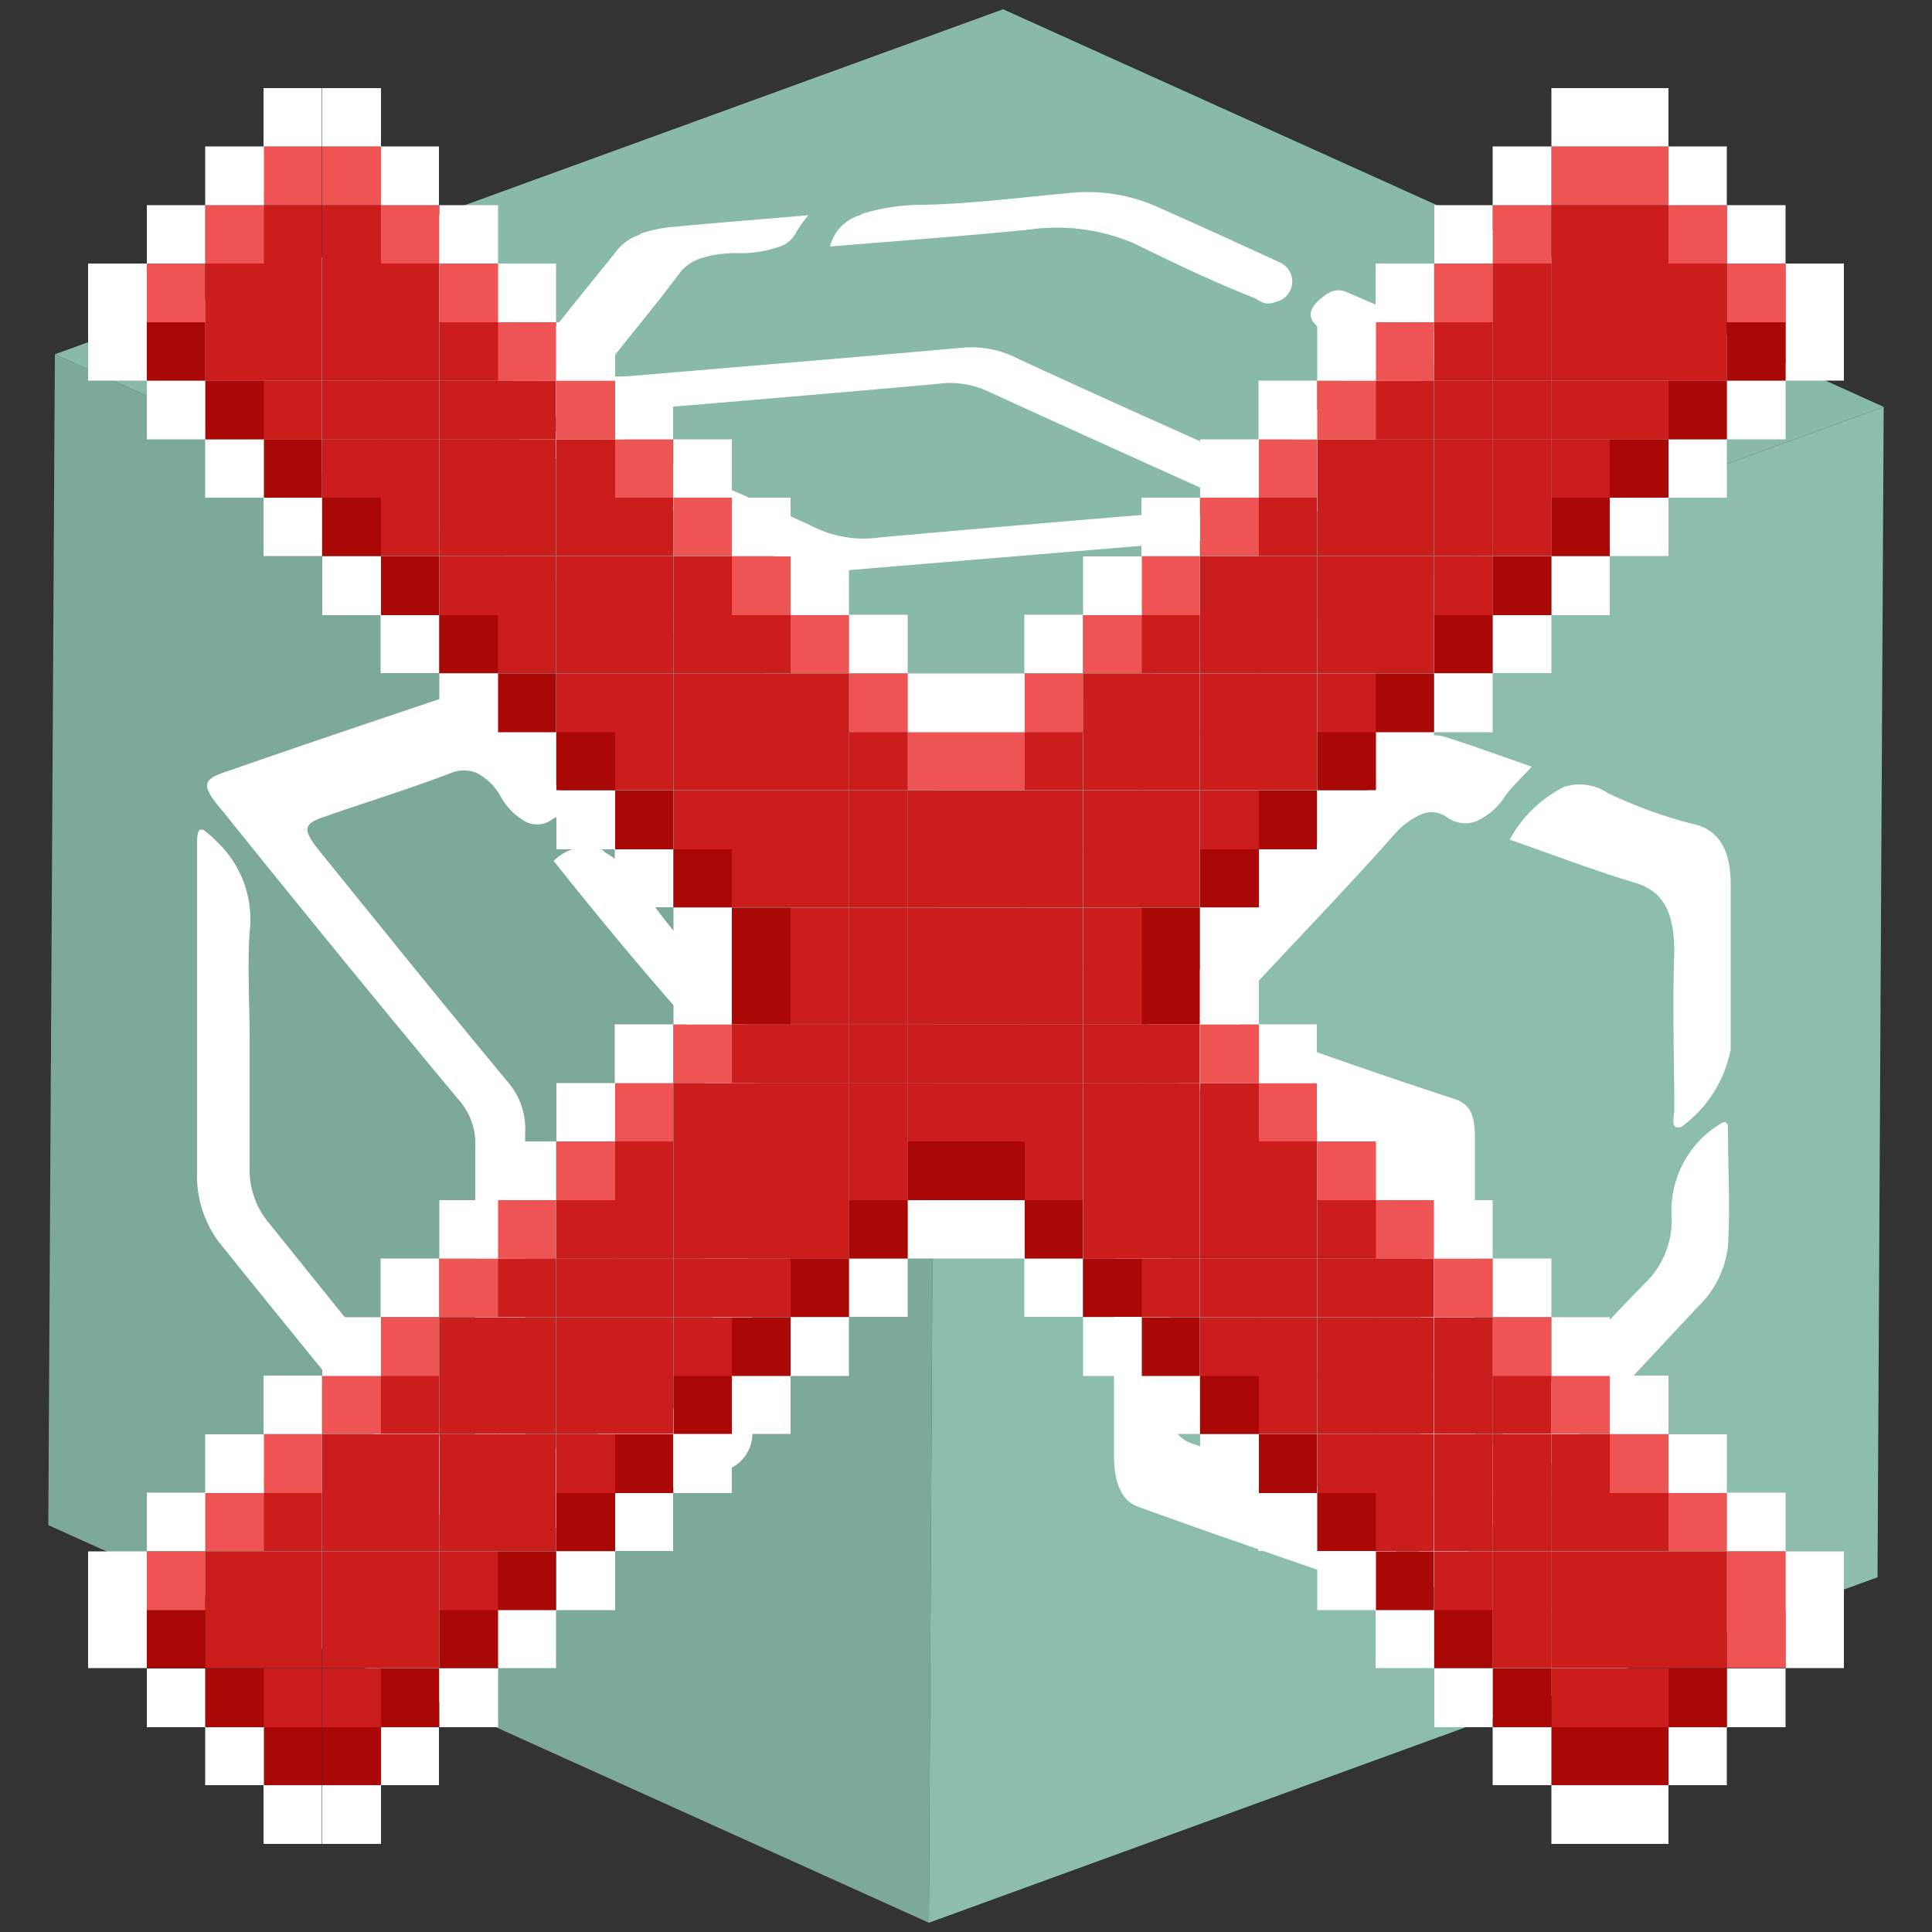 <svg id="Capa_1" data-name="Capa 1" xmlns="http://www.w3.org/2000/svg" xmlns:xlink="http://www.w3.org/1999/xlink" width="50" height="50" viewBox="0 0 50 50">
  <rect x="0" y="0" width="50" height="50" fill="#333333" stroke="none"/>
  <defs>
    <clipPath id="clip-path">
      <polygon points="24.04 49.76 1.25 39.47 1.42 9.17 24.2 19.46 24.04 49.76" fill="none"/>
    </clipPath>
    <clipPath id="clip-path-2">
      <polygon points="24.2 19.46 1.42 9.17 25.96 0.24 48.75 10.53 24.2 19.46" fill="none"/>
    </clipPath>
    <clipPath id="clip-path-3">
      <polygon points="48.75 10.53 48.59 40.82 24.04 49.76 24.2 19.46 48.75 10.53" fill="none"/>
    </clipPath>
  </defs>
  <g id="Figment_lido">
    <g style="isolation: isolate">
      <g>
        <polygon points="24.04 49.76 1.25 39.47 1.42 9.17 24.2 19.46 24.04 49.76" fill="#7da99a"/>
        <g style="isolation: isolate">
          <g clip-path="url(#clip-path)">
            <g>
              <path d="M12.31,18a.89.89,0,0,0-.66,0c-2,.67-3.93,1.32-5.88,2-.55.19-.54.37,0,1,2,2.49,4.05,5,6.09,7.45a1.71,1.71,0,0,1,.44,1.24c0,3.15,0,6.32,0,9.49,0,.57,0,.84.2.92A.72.72,0,0,0,13,40c1.93-.63,3.85-1.29,5.78-1.95a1,1,0,0,0,.69-1c.05-1,0-1.93,0-2.9,0-.18,0-.31-.12-.36l-.12,0c-.71,0-1.1.4-1.06,1.41,0,.75-.18,1.1-.65,1.24-1.11.33-2.19.73-3.29,1.1-.23.07-.37.11-.47.07s-.17-.31-.17-.86c0-2.47,0-4.94,0-7.41A1.85,1.85,0,0,0,13.14,28c-1.61-1.94-3.21-3.92-4.81-5.9-.5-.61-.5-.76,0-.94,1.11-.39,2.23-.73,3.33-1.15a.87.87,0,0,1,.69,0,1.51,1.51,0,0,1,.6.59,1.68,1.68,0,0,0,.68.68.66.66,0,0,0,.68-.09,3.3,3.3,0,0,1,.61-.23c-.71-.87-1.34-1.66-2-2.42a1.67,1.67,0,0,0-.62-.51" fill="#fff"/>
              <path d="M5.25,21.48c-.11-.05-.16.06-.15.45,0,2.81,0,5.6,0,8.4a2.86,2.86,0,0,0,.57,1.82c1.88,2.34,3.77,4.64,5.66,7,.06.07.12.16.19.19s.08,0,.12,0A3.67,3.67,0,0,0,11.29,37C9.85,35.24,8.41,33.46,7,31.7a2.15,2.15,0,0,1-.54-1.5c0-1.1,0-2.22,0-3.33,0-.92-.06-1.87,0-2.74a2.77,2.77,0,0,0-.86-2.36,2.75,2.75,0,0,0-.33-.29" fill="#fff"/>
              <path d="M15.6,22a1.19,1.19,0,0,0-1.27.28c1,1.26,2,2.47,3,3.62a3.61,3.61,0,0,1,.91,2.55c0,1.34,0,2.71,0,4.07,0,.18-.11.44.16.56h0c.41.18,1.13-.48,1.13-1,0-1.42,0-2.83,0-4.24a3.22,3.22,0,0,0-.77-2.18c-.7-.85-1.46-1.65-2.1-2.6a2.81,2.81,0,0,0-1-1" fill="#fff"/>
            </g>
          </g>
        </g>
      </g>
      <g>
        <polygon points="24.2 19.46 1.42 9.17 25.96 0.24 48.75 10.53 24.2 19.46" fill="#89b9a9"/>
        <g style="isolation: isolate">
          <g clip-path="url(#clip-path-2)">
            <g>
              <path d="M16.57,6.07a1.24,1.24,0,0,0-.56.36c-1.09,1.35-2.18,2.7-3.23,4.06-.3.38-.16.43.78.35q5.34-.43,10.66-.9a2.36,2.36,0,0,1,1.31.17c2.4,1.1,4.84,2.2,7.27,3.29.44.2.67.27.87.2a.82.82,0,0,0,.36-.31c1.08-1.32,2.13-2.65,3.19-4,.2-.26.22-.52-.2-.74-.68-.35-1.45-.68-2.19-1a.52.52,0,0,0-.38,0l-.11.06c-.6.4-.58.77.22,1.1.59.24.7.48.43.8-.65.74-1.22,1.5-1.83,2.26a.92.92,0,0,1-.33.29c-.17.06-.37,0-.79-.2-1.9-.85-3.8-1.7-5.68-2.57A2.61,2.61,0,0,0,24.9,9c-2.8.25-5.62.48-8.43.72-.87.07-1,0-.72-.32.6-.77,1.25-1.54,1.82-2.31a1.13,1.13,0,0,1,.55-.4,3.09,3.09,0,0,1,.93-.14,3,3,0,0,0,1.07-.15A.73.73,0,0,0,20.61,6a3.83,3.83,0,0,1,.31-.43c-1.24.11-2.35.19-3.46.3a3.4,3.4,0,0,0-.89.18" fill="#fff"/>
              <path d="M13.5,11.31c-.12,0-.07.11.22.24,2.17,1,4.31,1.93,6.45,2.9a3.73,3.73,0,0,0,1.86.3L32,13.92a1.37,1.37,0,0,0,.31,0,.06.06,0,0,0,.05-.09,3.89,3.89,0,0,0-2-.57c-2.53.21-5.07.42-7.6.65a2.94,2.94,0,0,1-1.59-.22c-.82-.39-1.7-.77-2.55-1.15-.7-.32-1.48-.61-2.08-1a3.78,3.78,0,0,0-2.5-.32,2.26,2.26,0,0,0-.5.09" fill="#fff"/>
              <path d="M22.29,5.56a1.13,1.13,0,0,0-.81.82c1.79-.15,3.49-.27,5.17-.44a5.07,5.07,0,0,1,2.7.36c1,.49,2.06,1,3.11,1.41.14.06.25.22.57.1h0a.54.54,0,0,0,.13-1c-1.08-.5-2.18-1-3.24-1.47A4.43,4.43,0,0,0,27.64,5c-1.23.11-2.46.27-3.71.3a5.42,5.42,0,0,0-1.64.24" fill="#fff"/>
            </g>
          </g>
        </g>
      </g>
      <g>
        <polygon points="48.75 10.53 48.59 40.82 24.04 49.76 24.2 19.46 48.75 10.53" fill="#8cbdad"/>
        <g style="isolation: isolate">
          <g clip-path="url(#clip-path-3)">
            <g>
              <path d="M36.84,19.17a1.9,1.9,0,0,0-.74.52c-2.18,2.33-4.37,4.66-6.54,7-.61.66-.6.83,0,1,2.24.79,4.48,1.57,6.74,2.33.35.12.49.34.49.86,0,3.19-.05,6.37-.06,9.54,0,.58,0,.83.22.76a2.06,2.06,0,0,0,.56-.5q3.22-3.42,6.43-6.86a2.56,2.56,0,0,0,.78-1.58c.06-1,0-2,0-2.94,0-.18,0-.29-.14-.25l-.13.08a2.63,2.63,0,0,0-1.19,2.32,2.26,2.26,0,0,1-.72,1.79c-1.24,1.27-2.44,2.6-3.66,3.89a2.14,2.14,0,0,1-.53.47c-.16.06-.18-.16-.18-.71,0-2.48,0-5,0-7.45,0-.57-.11-.86-.53-1-1.79-.58-3.56-1.21-5.33-1.83-.54-.2-.54-.35,0-.94,1.23-1.33,2.49-2.63,3.71-4a2.08,2.08,0,0,1,.77-.6.69.69,0,0,1,.66.08.8.8,0,0,0,.74.11,1.72,1.72,0,0,0,.77-.67c.17-.23.38-.42.68-.75-.79-.27-1.48-.53-2.19-.75a1,1,0,0,0-.69,0" fill="#fff"/>
              <path d="M29,28.64c-.12.05-.17.2-.17.58,0,2.81,0,5.63,0,8.45,0,.66.17,1.17.64,1.33,2.07.75,4.16,1.46,6.25,2.19a.36.36,0,0,0,.21,0,.32.32,0,0,0,.13-.16c.22-.46,0-1.83-.37-2-1.6-.56-3.19-1.12-4.81-1.66-.42-.14-.61-.44-.59-1.05,0-1.13,0-2.23,0-3.35,0-.92-.06-1.83,0-2.77s-.21-1.5-.94-1.63a.81.81,0,0,0-.37,0" fill="#fff"/>
              <path d="M40.47,20.37a3.27,3.27,0,0,0-1.4,1.36c1.13.39,2.18.8,3.26,1.12.72.22,1,.77,1,1.79-.05,1.38,0,2.73,0,4.09,0,.18-.12.53.19.43h0a3.24,3.24,0,0,0,1.27-2c0-1.42,0-2.84,0-4.27,0-.83-.26-1.34-.84-1.53a12.16,12.16,0,0,1-2.33-.83,1.33,1.33,0,0,0-1.16-.16" fill="#fff"/>
            </g>
          </g>
        </g>
      </g>
    </g>
  </g>
  <g>
    <rect x="46.21" y="41.66" width="1.51" height="1.51" fill="#fff"/>
    <rect x="46.21" y="40.15" width="1.51" height="1.52" fill="#fff"/>
    <rect x="46.21" y="8.34" width="1.51" height="1.51" fill="#fff"/>
    <rect x="46.21" y="6.82" width="1.51" height="1.52" fill="#fff"/>
    <rect x="44.69" y="43.18" width="1.52" height="1.52" fill="#fff"/>
    <rect x="44.69" y="41.66" width="1.52" height="1.51" fill="#ef5454"/>
    <rect x="44.69" y="40.15" width="1.52" height="1.52" fill="#ef5454"/>
    <rect x="44.69" y="38.63" width="1.52" height="1.51" fill="#fff"/>
    <rect x="44.69" y="9.85" width="1.52" height="1.52" fill="#fff"/>
    <rect x="44.69" y="8.34" width="1.52" height="1.51" fill="#aa0707"/>
    <rect x="44.69" y="6.82" width="1.52" height="1.52" fill="#ef5454"/>
    <rect x="44.69" y="5.31" width="1.52" height="1.51" fill="#fff"/>
    <rect x="43.18" y="44.69" width="1.51" height="1.51" fill="#fff"/>
    <rect x="43.18" y="43.18" width="1.51" height="1.52" fill="#aa0707"/>
    <rect x="43.18" y="41.66" width="1.51" height="1.51" fill="#cc1d1d"/>
    <rect x="43.18" y="40.15" width="1.51" height="1.52" fill="#cc1d1d"/>
    <rect x="43.18" y="38.63" width="1.51" height="1.51" fill="#ef5454"/>
    <rect x="43.18" y="37.12" width="1.51" height="1.52" fill="#fff"/>
    <rect x="43.18" y="11.37" width="1.51" height="1.51" fill="#fff"/>
    <rect x="43.18" y="9.85" width="1.51" height="1.52" fill="#aa0707"/>
    <rect x="43.18" y="8.34" width="1.51" height="1.51" fill="#cc1d1d"/>
    <rect x="43.18" y="6.82" width="1.51" height="1.52" fill="#cc1d1d"/>
    <rect x="43.18" y="5.31" width="1.51" height="1.51" fill="#ef5454"/>
    <rect x="43.18" y="3.79" width="1.51" height="1.52" fill="#fff"/>
    <rect x="41.66" y="46.2" width="1.52" height="1.52" fill="#fff"/>
    <rect x="41.66" y="44.69" width="1.52" height="1.51" fill="#aa0707"/>
    <rect x="41.66" y="43.18" width="1.52" height="1.52" fill="#cc1d1d"/>
    <rect x="41.66" y="41.66" width="1.52" height="1.51" fill="#cc1d1d"/>
    <rect x="41.66" y="40.15" width="1.52" height="1.52" fill="#cc1d1d"/>
    <rect x="41.66" y="38.63" width="1.52" height="1.51" fill="#cc1d1d"/>
    <rect x="41.66" y="37.12" width="1.52" height="1.52" fill="#ef5454"/>
    <rect x="41.66" y="35.6" width="1.52" height="1.51" fill="#fff"/>
    <rect x="41.66" y="12.88" width="1.52" height="1.51" fill="#fff"/>
    <rect x="41.66" y="11.37" width="1.52" height="1.51" fill="#aa0707"/>
    <rect x="41.66" y="9.85" width="1.52" height="1.52" fill="#cc1d1d"/>
    <rect x="41.66" y="8.34" width="1.52" height="1.51" fill="#cc1d1d"/>
    <rect x="41.66" y="6.82" width="1.52" height="1.52" fill="#cc1d1d"/>
    <rect x="41.66" y="5.31" width="1.52" height="1.51" fill="#cc1d1d"/>
    <rect x="41.66" y="3.79" width="1.52" height="1.52" fill="#ef5454"/>
    <rect x="41.66" y="2.28" width="1.52" height="1.51" fill="#fff"/>
    <rect x="40.15" y="46.2" width="1.51" height="1.52" fill="#fff"/>
    <rect x="40.15" y="44.69" width="1.51" height="1.51" fill="#aa0707"/>
    <rect x="40.15" y="43.18" width="1.51" height="1.52" fill="#cc1d1d"/>
    <rect x="40.15" y="41.66" width="1.51" height="1.51" fill="#cc1d1d"/>
    <rect x="40.15" y="40.15" width="1.51" height="1.52" fill="#cc1d1d"/>
    <rect x="40.15" y="38.63" width="1.51" height="1.51" fill="#cc1d1d"/>
    <rect x="40.15" y="37.12" width="1.51" height="1.52" fill="#cc1d1d"/>
    <rect x="40.15" y="35.6" width="1.51" height="1.51" fill="#ef5454"/>
    <rect x="40.15" y="34.09" width="1.51" height="1.52" fill="#fff"/>
    <rect x="40.15" y="14.4" width="1.51" height="1.52" fill="#fff"/>
    <rect x="40.15" y="12.88" width="1.51" height="1.51" fill="#aa0707"/>
    <rect x="40.15" y="11.37" width="1.51" height="1.51" fill="#cc1d1d"/>
    <rect x="40.15" y="9.85" width="1.51" height="1.52" fill="#cc1d1d"/>
    <rect x="40.15" y="8.34" width="1.51" height="1.51" fill="#cc1d1d"/>
    <rect x="40.15" y="6.82" width="1.51" height="1.52" fill="#cc1d1d"/>
    <rect x="40.15" y="5.31" width="1.51" height="1.51" fill="#cc1d1d"/>
    <rect x="40.15" y="3.79" width="1.51" height="1.52" fill="#ef5454"/>
    <rect x="40.15" y="2.28" width="1.51" height="1.51" fill="#fff"/>
    <rect x="38.63" y="44.69" width="1.52" height="1.51" fill="#fff"/>
    <rect x="38.63" y="43.18" width="1.52" height="1.52" fill="#aa0707"/>
    <rect x="38.63" y="41.66" width="1.52" height="1.51" fill="#cc1d1d"/>
    <rect x="38.63" y="40.15" width="1.52" height="1.52" fill="#cc1d1d"/>
    <rect x="38.63" y="38.63" width="1.52" height="1.51" fill="#cc1d1d"/>
    <rect x="38.63" y="37.12" width="1.52" height="1.52" fill="#cc1d1d"/>
    <rect x="38.63" y="35.6" width="1.52" height="1.51" fill="#cc1d1d"/>
    <rect x="38.63" y="34.09" width="1.52" height="1.52" fill="#ef5454"/>
    <rect x="38.63" y="32.57" width="1.52" height="1.51" fill="#fff"/>
    <rect x="38.63" y="15.91" width="1.52" height="1.51" fill="#fff"/>
    <rect x="38.63" y="14.4" width="1.52" height="1.52" fill="#aa0707"/>
    <rect x="38.63" y="12.88" width="1.52" height="1.51" fill="#cc1d1d"/>
    <rect x="38.63" y="11.37" width="1.52" height="1.51" fill="#cc1d1d"/>
    <rect x="38.63" y="9.85" width="1.52" height="1.52" fill="#cc1d1d"/>
    <rect x="38.63" y="8.34" width="1.52" height="1.51" fill="#cc1d1d"/>
    <rect x="38.63" y="6.82" width="1.52" height="1.52" fill="#cc1d1d"/>
    <rect x="38.63" y="5.31" width="1.52" height="1.51" fill="#ef5454"/>
    <rect x="38.63" y="3.79" width="1.52" height="1.52" fill="#fff"/>
    <rect x="37.12" y="43.18" width="1.51" height="1.52" fill="#fff"/>
    <rect x="37.12" y="41.66" width="1.51" height="1.51" fill="#aa0707"/>
    <rect x="37.12" y="40.15" width="1.51" height="1.52" fill="#cc1d1d"/>
    <rect x="37.12" y="38.63" width="1.51" height="1.51" fill="#cc1d1d"/>
    <rect x="37.12" y="37.12" width="1.51" height="1.52" fill="#cc1d1d"/>
    <rect x="37.12" y="35.6" width="1.51" height="1.51" fill="#cc1d1d"/>
    <rect x="37.12" y="34.09" width="1.51" height="1.52" fill="#cc1d1d"/>
    <rect x="37.12" y="32.57" width="1.51" height="1.51" fill="#ef5454"/>
    <rect x="37.12" y="31.06" width="1.51" height="1.51" fill="#fff"/>
    <rect x="37.12" y="17.43" width="1.51" height="1.52" fill="#fff"/>
    <rect x="37.12" y="15.91" width="1.51" height="1.51" fill="#aa0707"/>
    <rect x="37.12" y="14.4" width="1.51" height="1.52" fill="#cc1d1d"/>
    <rect x="37.12" y="12.88" width="1.51" height="1.51" fill="#cc1d1d"/>
    <rect x="37.12" y="11.37" width="1.51" height="1.51" fill="#cc1d1d"/>
    <rect x="37.12" y="9.85" width="1.51" height="1.52" fill="#cc1d1d"/>
    <rect x="37.12" y="8.34" width="1.51" height="1.51" fill="#cc1d1d"/>
    <rect x="37.12" y="6.82" width="1.51" height="1.52" fill="#ef5454"/>
    <rect x="37.12" y="5.31" width="1.51" height="1.51" fill="#fff"/>
    <rect x="35.6" y="41.66" width="1.51" height="1.51" fill="#fff"/>
    <rect x="35.6" y="40.15" width="1.51" height="1.52" fill="#aa0707"/>
    <rect x="35.6" y="38.63" width="1.51" height="1.51" fill="#cc1d1d"/>
    <rect x="35.6" y="37.12" width="1.51" height="1.52" fill="#cc1d1d"/>
    <rect x="35.6" y="35.6" width="1.51" height="1.51" fill="#cc1d1d"/>
    <rect x="35.6" y="34.09" width="1.51" height="1.52" fill="#cc1d1d"/>
    <rect x="35.6" y="32.57" width="1.51" height="1.51" fill="#cc1d1d"/>
    <rect x="35.6" y="31.06" width="1.51" height="1.51" fill="#ef5454"/>
    <rect x="35.6" y="29.54" width="1.51" height="1.52" fill="#fff"/>
    <rect x="35.6" y="18.94" width="1.51" height="1.51" fill="#fff"/>
    <rect x="35.6" y="17.43" width="1.51" height="1.52" fill="#aa0707"/>
    <rect x="35.6" y="15.91" width="1.51" height="1.51" fill="#cc1d1d"/>
    <rect x="35.6" y="14.4" width="1.51" height="1.52" fill="#cc1d1d"/>
    <rect x="35.6" y="12.88" width="1.51" height="1.51" fill="#cc1d1d"/>
    <rect x="35.6" y="11.37" width="1.51" height="1.51" fill="#cc1d1d"/>
    <rect x="35.6" y="9.85" width="1.51" height="1.52" fill="#cc1d1d"/>
    <rect x="35.6" y="8.34" width="1.51" height="1.51" fill="#ef5454"/>
    <rect x="35.6" y="6.82" width="1.51" height="1.52" fill="#fff"/>
    <rect x="34.09" y="40.15" width="1.52" height="1.52" fill="#fff"/>
    <rect x="34.09" y="38.63" width="1.52" height="1.51" fill="#aa0707"/>
    <rect x="34.09" y="37.12" width="1.52" height="1.52" fill="#cc1d1d"/>
    <rect x="34.09" y="35.6" width="1.52" height="1.51" fill="#cc1d1d"/>
    <rect x="34.09" y="34.09" width="1.52" height="1.52" fill="#cc1d1d"/>
    <rect x="34.09" y="32.57" width="1.52" height="1.51" fill="#cc1d1d"/>
    <rect x="34.09" y="31.06" width="1.52" height="1.51" fill="#cc1d1d"/>
    <rect x="34.09" y="29.54" width="1.52" height="1.52" fill="#ef5454"/>
    <rect x="34.09" y="28.03" width="1.52" height="1.51" fill="#fff"/>
    <rect x="34.09" y="20.46" width="1.52" height="1.52" fill="#fff"/>
    <rect x="34.09" y="18.94" width="1.52" height="1.51" fill="#aa0707"/>
    <rect x="34.09" y="17.43" width="1.52" height="1.52" fill="#cc1d1d"/>
    <rect x="34.09" y="15.91" width="1.52" height="1.51" fill="#cc1d1d"/>
    <rect x="34.09" y="14.4" width="1.52" height="1.52" fill="#cc1d1d"/>
    <rect x="34.09" y="12.88" width="1.52" height="1.51" fill="#cc1d1d"/>
    <rect x="34.09" y="11.37" width="1.52" height="1.51" fill="#cc1d1d"/>
    <rect x="34.09" y="9.85" width="1.52" height="1.52" fill="#ef5454"/>
    <rect x="34.09" y="8.34" width="1.52" height="1.51" fill="#fff"/>
    <rect x="32.57" y="38.63" width="1.51" height="1.51" fill="#fff"/>
    <rect x="32.57" y="37.12" width="1.51" height="1.52" fill="#aa0707"/>
    <rect x="32.57" y="35.6" width="1.51" height="1.51" fill="#cc1d1d"/>
    <rect x="32.57" y="34.09" width="1.51" height="1.52" fill="#cc1d1d"/>
    <rect x="32.57" y="32.57" width="1.51" height="1.51" fill="#cc1d1d"/>
    <rect x="32.57" y="31.06" width="1.51" height="1.51" fill="#cc1d1d"/>
    <rect x="32.57" y="29.54" width="1.51" height="1.52" fill="#cc1d1d"/>
    <rect x="32.57" y="28.03" width="1.51" height="1.51" fill="#ef5454"/>
    <rect x="32.57" y="26.51" width="1.51" height="1.52" fill="#fff"/>
    <rect x="32.57" y="21.97" width="1.51" height="1.51" fill="#fff"/>
    <rect x="32.57" y="20.46" width="1.51" height="1.52" fill="#aa0707"/>
    <rect x="32.57" y="18.94" width="1.51" height="1.51" fill="#cc1d1d"/>
    <rect x="32.57" y="17.43" width="1.51" height="1.52" fill="#cc1d1d"/>
    <rect x="32.57" y="15.91" width="1.51" height="1.51" fill="#cc1d1d"/>
    <rect x="32.57" y="14.4" width="1.51" height="1.52" fill="#cc1d1d"/>
    <rect x="32.57" y="12.88" width="1.51" height="1.51" fill="#cc1d1d"/>
    <rect x="32.57" y="11.37" width="1.51" height="1.51" fill="#ef5454"/>
    <rect x="32.57" y="9.85" width="1.51" height="1.52" fill="#fff"/>
    <rect x="31.06" y="37.12" width="1.52" height="1.52" fill="#fff"/>
    <rect x="31.06" y="35.6" width="1.52" height="1.51" fill="#aa0707"/>
    <rect x="31.06" y="34.09" width="1.52" height="1.52" fill="#cc1d1d"/>
    <rect x="31.06" y="32.57" width="1.52" height="1.51" fill="#cc1d1d"/>
    <rect x="31.06" y="31.06" width="1.52" height="1.51" fill="#cc1d1d"/>
    <rect x="31.06" y="29.54" width="1.52" height="1.52" fill="#cc1d1d"/>
    <rect x="31.06" y="28.03" width="1.52" height="1.51" fill="#cc1d1d"/>
    <rect x="31.06" y="26.51" width="1.52" height="1.52" fill="#ef5454"/>
    <rect x="31.06" y="25" width="1.52" height="1.51" fill="#fff"/>
    <rect x="31.06" y="23.49" width="1.52" height="1.52" fill="#fff"/>
    <rect x="31.06" y="21.97" width="1.52" height="1.51" fill="#aa0707"/>
    <rect x="31.06" y="20.46" width="1.52" height="1.52" fill="#cc1d1d"/>
    <rect x="31.06" y="18.94" width="1.52" height="1.51" fill="#cc1d1d"/>
    <rect x="31.06" y="17.43" width="1.52" height="1.52" fill="#cc1d1d"/>
    <rect x="31.06" y="15.91" width="1.52" height="1.51" fill="#cc1d1d"/>
    <rect x="31.06" y="14.4" width="1.52" height="1.52" fill="#cc1d1d"/>
    <rect x="31.06" y="12.88" width="1.52" height="1.51" fill="#ef5454"/>
    <rect x="31.06" y="11.37" width="1.52" height="1.51" fill="#fff"/>
    <rect x="29.54" y="35.6" width="1.51" height="1.51" fill="#fff"/>
    <rect x="29.54" y="34.09" width="1.51" height="1.52" fill="#aa0707"/>
    <rect x="29.54" y="32.57" width="1.51" height="1.51" fill="#cc1d1d"/>
    <rect x="29.54" y="31.06" width="1.51" height="1.51" fill="#cc1d1d"/>
    <rect x="29.54" y="29.54" width="1.51" height="1.52" fill="#cc1d1d"/>
    <rect x="29.54" y="28.03" width="1.51" height="1.51" fill="#cc1d1d"/>
    <rect x="29.54" y="26.51" width="1.51" height="1.52" fill="#cc1d1d"/>
    <rect x="29.54" y="25" width="1.51" height="1.51" fill="#aa0707"/>
    <rect x="29.54" y="23.49" width="1.51" height="1.52" fill="#aa0707"/>
    <rect x="29.54" y="21.97" width="1.51" height="1.51" fill="#cc1d1d"/>
    <rect x="29.54" y="20.46" width="1.51" height="1.52" fill="#cc1d1d"/>
    <rect x="29.54" y="18.94" width="1.51" height="1.51" fill="#cc1d1d"/>
    <rect x="29.54" y="17.43" width="1.51" height="1.52" fill="#cc1d1d"/>
    <rect x="29.54" y="15.91" width="1.51" height="1.51" fill="#cc1d1d"/>
    <rect x="29.54" y="14.4" width="1.51" height="1.52" fill="#ef5454"/>
    <rect x="29.54" y="12.88" width="1.51" height="1.51" fill="#fff"/>
    <rect x="28.03" y="34.09" width="1.52" height="1.52" fill="#fff"/>
    <rect x="28.03" y="32.57" width="1.52" height="1.51" fill="#aa0707"/>
    <rect x="28.03" y="31.06" width="1.52" height="1.51" fill="#cc1d1d"/>
    <rect x="28.03" y="29.54" width="1.52" height="1.52" fill="#cc1d1d"/>
    <rect x="28.03" y="28.03" width="1.52" height="1.51" fill="#cc1d1d"/>
    <rect x="28.03" y="26.51" width="1.52" height="1.52" fill="#cc1d1d"/>
    <rect x="28.03" y="25" width="1.52" height="1.51" fill="#cc1d1d"/>
    <rect x="28.03" y="23.49" width="1.52" height="1.52" fill="#cc1d1d"/>
    <rect x="28.03" y="21.97" width="1.52" height="1.51" fill="#cc1d1d"/>
    <rect x="28.03" y="20.46" width="1.52" height="1.52" fill="#cc1d1d"/>
    <rect x="28.03" y="18.94" width="1.52" height="1.51" fill="#cc1d1d"/>
    <rect x="28.03" y="17.43" width="1.52" height="1.52" fill="#cc1d1d"/>
    <rect x="28.03" y="15.91" width="1.52" height="1.51" fill="#ef5454"/>
    <rect x="28.03" y="14.4" width="1.52" height="1.52" fill="#fff"/>
    <rect x="26.51" y="32.57" width="1.51" height="1.51" fill="#fff"/>
    <rect x="26.51" y="31.06" width="1.51" height="1.51" fill="#aa0707"/>
    <rect x="26.51" y="29.54" width="1.51" height="1.52" fill="#cc1d1d"/>
    <rect x="26.51" y="28.03" width="1.51" height="1.51" fill="#cc1d1d"/>
    <rect x="26.51" y="26.51" width="1.51" height="1.52" fill="#cc1d1d"/>
    <rect x="26.51" y="25" width="1.51" height="1.51" fill="#cc1d1d"/>
    <rect x="26.51" y="23.49" width="1.51" height="1.52" fill="#cc1d1d"/>
    <rect x="26.51" y="21.97" width="1.51" height="1.51" fill="#cc1d1d"/>
    <rect x="26.51" y="20.46" width="1.51" height="1.52" fill="#cc1d1d"/>
    <rect x="26.51" y="18.94" width="1.51" height="1.51" fill="#cc1d1d"/>
    <rect x="26.51" y="17.43" width="1.51" height="1.52" fill="#ef5454"/>
    <rect x="26.51" y="15.91" width="1.51" height="1.51" fill="#fff"/>
    <rect x="25" y="31.06" width="1.52" height="1.51" fill="#fff"/>
    <rect x="25" y="29.54" width="1.52" height="1.52" fill="#aa0707"/>
    <rect x="25" y="28.03" width="1.52" height="1.51" fill="#cc1d1d"/>
    <rect x="25" y="26.51" width="1.52" height="1.52" fill="#cc1d1d"/>
    <rect x="25" y="25" width="1.52" height="1.51" fill="#cc1d1d"/>
    <rect x="25" y="23.49" width="1.52" height="1.52" fill="#cc1d1d"/>
    <rect x="25" y="21.97" width="1.52" height="1.51" fill="#cc1d1d"/>
    <rect x="25" y="20.46" width="1.52" height="1.52" fill="#cc1d1d"/>
    <rect x="25" y="18.94" width="1.52" height="1.51" fill="#ef5454"/>
    <rect x="25" y="17.43" width="1.52" height="1.52" fill="#fff"/>
    <rect x="23.49" y="31.06" width="1.51" height="1.51" fill="#fff"/>
    <rect x="23.49" y="29.54" width="1.51" height="1.52" fill="#aa0707"/>
    <rect x="23.49" y="28.03" width="1.51" height="1.51" fill="#cc1d1d"/>
    <rect x="23.49" y="26.51" width="1.51" height="1.52" fill="#cc1d1d"/>
    <rect x="23.49" y="25" width="1.51" height="1.51" fill="#cc1d1d"/>
    <rect x="23.49" y="23.49" width="1.51" height="1.52" fill="#cc1d1d"/>
    <rect x="23.49" y="21.97" width="1.51" height="1.51" fill="#cc1d1d"/>
    <rect x="23.49" y="20.46" width="1.51" height="1.52" fill="#cc1d1d"/>
    <rect x="23.49" y="18.94" width="1.51" height="1.51" fill="#ef5454"/>
    <rect x="23.49" y="17.43" width="1.51" height="1.52" fill="#fff"/>
    <rect x="21.97" y="32.57" width="1.52" height="1.51" fill="#fff"/>
    <rect x="21.97" y="31.06" width="1.52" height="1.51" fill="#aa0707"/>
    <rect x="21.97" y="29.54" width="1.52" height="1.52" fill="#cc1d1d"/>
    <rect x="21.97" y="28.03" width="1.52" height="1.51" fill="#cc1d1d"/>
    <rect x="21.97" y="26.51" width="1.52" height="1.52" fill="#cc1d1d"/>
    <rect x="21.97" y="25" width="1.52" height="1.51" fill="#cc1d1d"/>
    <rect x="21.97" y="23.49" width="1.52" height="1.52" fill="#cc1d1d"/>
    <rect x="21.97" y="21.97" width="1.52" height="1.51" fill="#cc1d1d"/>
    <rect x="21.97" y="20.46" width="1.52" height="1.52" fill="#cc1d1d"/>
    <rect x="21.97" y="18.94" width="1.52" height="1.51" fill="#cc1d1d"/>
    <rect x="21.97" y="17.43" width="1.52" height="1.52" fill="#ef5454"/>
    <rect x="21.97" y="15.91" width="1.52" height="1.51" fill="#fff"/>
    <rect x="20.46" y="34.09" width="1.51" height="1.52" fill="#fff"/>
    <rect x="20.46" y="32.57" width="1.51" height="1.51" fill="#aa0707"/>
    <rect x="20.46" y="31.06" width="1.51" height="1.51" fill="#cc1d1d"/>
    <rect x="20.46" y="29.54" width="1.51" height="1.52" fill="#cc1d1d"/>
    <rect x="20.46" y="28.03" width="1.51" height="1.51" fill="#cc1d1d"/>
    <rect x="20.46" y="26.51" width="1.51" height="1.52" fill="#cc1d1d"/>
    <rect x="20.46" y="25" width="1.51" height="1.51" fill="#cc1d1d"/>
    <rect x="20.46" y="23.49" width="1.51" height="1.52" fill="#cc1d1d"/>
    <rect x="20.46" y="21.97" width="1.51" height="1.51" fill="#cc1d1d"/>
    <rect x="20.46" y="20.46" width="1.51" height="1.52" fill="#cc1d1d"/>
    <rect x="20.46" y="18.94" width="1.51" height="1.51" fill="#cc1d1d"/>
    <rect x="20.46" y="17.43" width="1.51" height="1.52" fill="#cc1d1d"/>
    <rect x="20.46" y="15.91" width="1.51" height="1.51" fill="#ef5454"/>
    <rect x="20.46" y="14.4" width="1.51" height="1.52" fill="#fff"/>
    <rect x="18.94" y="35.6" width="1.52" height="1.51" fill="#fff"/>
    <rect x="18.94" y="34.09" width="1.52" height="1.52" fill="#aa0707"/>
    <rect x="18.94" y="32.57" width="1.52" height="1.51" fill="#cc1d1d"/>
    <rect x="18.94" y="31.06" width="1.52" height="1.51" fill="#cc1d1d"/>
    <rect x="18.94" y="29.54" width="1.52" height="1.52" fill="#cc1d1d"/>
    <rect x="18.94" y="28.03" width="1.52" height="1.51" fill="#cc1d1d"/>
    <rect x="18.94" y="26.51" width="1.52" height="1.52" fill="#cc1d1d"/>
    <rect x="18.94" y="25" width="1.52" height="1.51" fill="#aa0707"/>
    <rect x="18.94" y="23.49" width="1.52" height="1.52" fill="#aa0707"/>
    <rect x="18.94" y="21.97" width="1.52" height="1.51" fill="#cc1d1d"/>
    <rect x="18.94" y="20.46" width="1.52" height="1.52" fill="#cc1d1d"/>
    <rect x="18.94" y="18.94" width="1.52" height="1.51" fill="#cc1d1d"/>
    <rect x="18.94" y="17.43" width="1.52" height="1.52" fill="#cc1d1d"/>
    <rect x="18.94" y="15.91" width="1.52" height="1.51" fill="#cc1d1d"/>
    <rect x="18.94" y="14.4" width="1.52" height="1.52" fill="#ef5454"/>
    <rect x="18.94" y="12.88" width="1.52" height="1.51" fill="#fff"/>
    <rect x="17.43" y="37.12" width="1.51" height="1.52" fill="#fff"/>
    <rect x="17.43" y="35.6" width="1.51" height="1.51" fill="#aa0707"/>
    <rect x="17.43" y="34.09" width="1.51" height="1.52" fill="#cc1d1d"/>
    <rect x="17.43" y="32.57" width="1.51" height="1.51" fill="#cc1d1d"/>
    <rect x="17.43" y="31.06" width="1.51" height="1.51" fill="#cc1d1d"/>
    <rect x="17.43" y="29.54" width="1.51" height="1.52" fill="#cc1d1d"/>
    <rect x="17.43" y="28.03" width="1.51" height="1.51" fill="#cc1d1d"/>
    <rect x="17.43" y="26.51" width="1.51" height="1.52" fill="#ef5454"/>
    <rect x="17.43" y="25" width="1.51" height="1.51" fill="#fff"/>
    <rect x="17.43" y="23.49" width="1.51" height="1.52" fill="#fff"/>
    <rect x="17.43" y="21.97" width="1.51" height="1.51" fill="#aa0707"/>
    <rect x="17.43" y="20.46" width="1.51" height="1.52" fill="#cc1d1d"/>
    <rect x="17.43" y="18.94" width="1.51" height="1.51" fill="#cc1d1d"/>
    <rect x="17.43" y="17.43" width="1.51" height="1.52" fill="#cc1d1d"/>
    <rect x="17.43" y="15.91" width="1.51" height="1.51" fill="#cc1d1d"/>
    <rect x="17.43" y="14.4" width="1.51" height="1.52" fill="#cc1d1d"/>
    <rect x="17.43" y="12.88" width="1.51" height="1.51" fill="#ef5454"/>
    <rect x="17.43" y="11.37" width="1.51" height="1.51" fill="#fff"/>
    <rect x="15.91" y="38.63" width="1.51" height="1.51" fill="#fff"/>
    <rect x="15.91" y="37.12" width="1.51" height="1.52" fill="#aa0707"/>
    <rect x="15.91" y="35.6" width="1.51" height="1.51" fill="#cc1d1d"/>
    <rect x="15.91" y="34.09" width="1.51" height="1.52" fill="#cc1d1d"/>
    <rect x="15.91" y="32.57" width="1.51" height="1.51" fill="#cc1d1d"/>
    <rect x="15.91" y="31.06" width="1.51" height="1.51" fill="#cc1d1d"/>
    <rect x="15.91" y="29.54" width="1.51" height="1.52" fill="#cc1d1d"/>
    <rect x="15.91" y="28.03" width="1.51" height="1.51" fill="#ef5454"/>
    <rect x="15.91" y="26.51" width="1.51" height="1.52" fill="#fff"/>
    <rect x="15.91" y="21.97" width="1.51" height="1.51" fill="#fff"/>
    <rect x="15.91" y="20.46" width="1.51" height="1.52" fill="#aa0707"/>
    <rect x="15.91" y="18.94" width="1.51" height="1.51" fill="#cc1d1d"/>
    <rect x="15.91" y="17.43" width="1.51" height="1.52" fill="#cc1d1d"/>
    <rect x="15.91" y="15.91" width="1.51" height="1.51" fill="#cc1d1d"/>
    <rect x="15.91" y="14.4" width="1.51" height="1.52" fill="#cc1d1d"/>
    <rect x="15.91" y="12.88" width="1.51" height="1.51" fill="#cc1d1d"/>
    <rect x="15.91" y="11.37" width="1.51" height="1.51" fill="#ef5454"/>
    <rect x="15.91" y="9.85" width="1.51" height="1.52" fill="#fff"/>
    <rect x="14.4" y="40.15" width="1.52" height="1.52" fill="#fff"/>
    <rect x="14.4" y="38.63" width="1.52" height="1.51" fill="#aa0707"/>
    <rect x="14.4" y="37.12" width="1.52" height="1.52" fill="#cc1d1d"/>
    <rect x="14.4" y="35.6" width="1.52" height="1.51" fill="#cc1d1d"/>
    <rect x="14.4" y="34.09" width="1.52" height="1.52" fill="#cc1d1d"/>
    <rect x="14.4" y="32.57" width="1.52" height="1.51" fill="#cc1d1d"/>
    <rect x="14.4" y="31.06" width="1.52" height="1.51" fill="#cc1d1d"/>
    <rect x="14.4" y="29.54" width="1.52" height="1.52" fill="#ef5454"/>
    <rect x="14.4" y="28.03" width="1.52" height="1.51" fill="#fff"/>
    <rect x="14.4" y="20.46" width="1.52" height="1.52" fill="#fff"/>
    <rect x="14.4" y="18.94" width="1.52" height="1.51" fill="#aa0707"/>
    <rect x="14.4" y="17.43" width="1.52" height="1.52" fill="#cc1d1d"/>
    <rect x="14.4" y="15.91" width="1.52" height="1.51" fill="#cc1d1d"/>
    <rect x="14.4" y="14.4" width="1.52" height="1.52" fill="#cc1d1d"/>
    <rect x="14.4" y="12.88" width="1.52" height="1.51" fill="#cc1d1d"/>
    <rect x="14.4" y="11.37" width="1.52" height="1.51" fill="#cc1d1d"/>
    <rect x="14.4" y="9.85" width="1.52" height="1.52" fill="#ef5454"/>
    <rect x="14.4" y="8.34" width="1.52" height="1.51" fill="#fff"/>
    <rect x="12.88" y="41.66" width="1.51" height="1.51" fill="#fff"/>
    <rect x="12.88" y="40.15" width="1.51" height="1.52" fill="#aa0707"/>
    <rect x="12.88" y="38.63" width="1.51" height="1.51" fill="#cc1d1d"/>
    <rect x="12.88" y="37.12" width="1.51" height="1.52" fill="#cc1d1d"/>
    <rect x="12.88" y="35.6" width="1.51" height="1.51" fill="#cc1d1d"/>
    <rect x="12.88" y="34.09" width="1.51" height="1.52" fill="#cc1d1d"/>
    <rect x="12.88" y="32.57" width="1.51" height="1.51" fill="#cc1d1d"/>
    <rect x="12.88" y="31.06" width="1.51" height="1.51" fill="#ef5454"/>
    <rect x="12.88" y="29.54" width="1.51" height="1.52" fill="#fff"/>
    <rect x="12.88" y="18.94" width="1.51" height="1.51" fill="#fff"/>
    <rect x="12.88" y="17.43" width="1.51" height="1.52" fill="#aa0707"/>
    <rect x="12.88" y="15.91" width="1.51" height="1.51" fill="#cc1d1d"/>
    <rect x="12.88" y="14.4" width="1.51" height="1.52" fill="#cc1d1d"/>
    <rect x="12.88" y="12.88" width="1.51" height="1.51" fill="#cc1d1d"/>
    <rect x="12.88" y="11.37" width="1.51" height="1.51" fill="#cc1d1d"/>
    <rect x="12.88" y="9.85" width="1.51" height="1.52" fill="#cc1d1d"/>
    <rect x="12.88" y="8.34" width="1.51" height="1.51" fill="#ef5454"/>
    <rect x="12.88" y="6.82" width="1.51" height="1.52" fill="#fff"/>
    <rect x="11.37" y="43.18" width="1.52" height="1.52" fill="#fff"/>
    <rect x="11.37" y="41.66" width="1.52" height="1.51" fill="#aa0707"/>
    <rect x="11.37" y="40.15" width="1.52" height="1.52" fill="#cc1d1d"/>
    <rect x="11.37" y="38.63" width="1.52" height="1.51" fill="#cc1d1d"/>
    <rect x="11.37" y="37.12" width="1.52" height="1.52" fill="#cc1d1d"/>
    <rect x="11.37" y="35.6" width="1.52" height="1.51" fill="#cc1d1d"/>
    <rect x="11.37" y="34.09" width="1.52" height="1.52" fill="#cc1d1d"/>
    <rect x="11.37" y="32.57" width="1.52" height="1.51" fill="#ef5454"/>
    <rect x="11.37" y="31.06" width="1.52" height="1.51" fill="#fff"/>
    <rect x="11.37" y="17.43" width="1.52" height="1.52" fill="#fff"/>
    <rect x="11.37" y="15.91" width="1.52" height="1.51" fill="#aa0707"/>
    <rect x="11.37" y="14.4" width="1.52" height="1.52" fill="#cc1d1d"/>
    <rect x="11.37" y="12.88" width="1.52" height="1.51" fill="#cc1d1d"/>
    <rect x="11.37" y="11.37" width="1.52" height="1.51" fill="#cc1d1d"/>
    <rect x="11.37" y="9.85" width="1.52" height="1.52" fill="#cc1d1d"/>
    <rect x="11.37" y="8.34" width="1.52" height="1.51" fill="#cc1d1d"/>
    <rect x="11.37" y="6.82" width="1.52" height="1.52" fill="#ef5454"/>
    <rect x="11.37" y="5.31" width="1.52" height="1.51" fill="#fff"/>
    <rect x="9.85" y="44.69" width="1.51" height="1.51" fill="#fff"/>
    <rect x="9.85" y="43.18" width="1.51" height="1.52" fill="#aa0707"/>
    <rect x="9.85" y="41.66" width="1.51" height="1.51" fill="#cc1d1d"/>
    <rect x="9.85" y="40.15" width="1.51" height="1.52" fill="#cc1d1d"/>
    <rect x="9.85" y="38.63" width="1.51" height="1.51" fill="#cc1d1d"/>
    <rect x="9.85" y="37.12" width="1.51" height="1.52" fill="#cc1d1d"/>
    <rect x="9.85" y="35.6" width="1.51" height="1.51" fill="#cc1d1d"/>
    <rect x="9.85" y="34.09" width="1.51" height="1.52" fill="#ef5454"/>
    <rect x="9.85" y="32.57" width="1.51" height="1.51" fill="#fff"/>
    <rect x="9.85" y="15.91" width="1.51" height="1.51" fill="#fff"/>
    <rect x="9.85" y="14.4" width="1.51" height="1.52" fill="#aa0707"/>
    <rect x="9.85" y="12.88" width="1.51" height="1.51" fill="#cc1d1d"/>
    <rect x="9.85" y="11.37" width="1.51" height="1.51" fill="#cc1d1d"/>
    <rect x="9.85" y="9.85" width="1.51" height="1.52" fill="#cc1d1d"/>
    <rect x="9.85" y="8.34" width="1.51" height="1.51" fill="#cc1d1d"/>
    <rect x="9.85" y="6.82" width="1.51" height="1.52" fill="#cc1d1d"/>
    <rect x="9.85" y="5.31" width="1.51" height="1.51" fill="#ef5454"/>
    <rect x="9.85" y="3.79" width="1.51" height="1.52" fill="#fff"/>
    <rect x="8.34" y="46.2" width="1.52" height="1.52" fill="#fff"/>
    <rect x="8.34" y="44.69" width="1.52" height="1.51" fill="#aa0707"/>
    <rect x="8.34" y="43.18" width="1.52" height="1.52" fill="#cc1d1d"/>
    <rect x="8.34" y="41.66" width="1.52" height="1.51" fill="#cc1d1d"/>
    <rect x="8.34" y="40.15" width="1.52" height="1.52" fill="#cc1d1d"/>
    <rect x="8.34" y="38.63" width="1.52" height="1.51" fill="#cc1d1d"/>
    <rect x="8.34" y="37.12" width="1.52" height="1.52" fill="#cc1d1d"/>
    <rect x="8.34" y="35.6" width="1.52" height="1.51" fill="#ef5454"/>
    <rect x="8.34" y="34.09" width="1.52" height="1.52" fill="#fff"/>
    <rect x="8.34" y="14.4" width="1.52" height="1.52" fill="#fff"/>
    <rect x="8.34" y="12.88" width="1.52" height="1.51" fill="#aa0707"/>
    <rect x="8.34" y="11.37" width="1.52" height="1.51" fill="#cc1d1d"/>
    <rect x="8.34" y="9.85" width="1.52" height="1.52" fill="#cc1d1d"/>
    <rect x="8.34" y="8.34" width="1.52" height="1.51" fill="#cc1d1d"/>
    <rect x="8.34" y="6.82" width="1.52" height="1.52" fill="#cc1d1d"/>
    <rect x="8.34" y="5.31" width="1.52" height="1.51" fill="#cc1d1d"/>
    <rect x="8.34" y="3.79" width="1.52" height="1.52" fill="#ef5454"/>
    <rect x="8.34" y="2.28" width="1.52" height="1.51" fill="#fff"/>
    <rect x="6.82" y="46.2" width="1.51" height="1.52" fill="#fff"/>
    <rect x="6.82" y="44.69" width="1.51" height="1.51" fill="#aa0707"/>
    <rect x="6.82" y="43.18" width="1.51" height="1.52" fill="#cc1d1d"/>
    <rect x="6.82" y="41.66" width="1.51" height="1.51" fill="#cc1d1d"/>
    <rect x="6.82" y="40.15" width="1.51" height="1.52" fill="#cc1d1d"/>
    <rect x="6.82" y="38.63" width="1.51" height="1.51" fill="#cc1d1d"/>
    <rect x="6.82" y="37.12" width="1.51" height="1.52" fill="#ef5454"/>
    <rect x="6.82" y="35.6" width="1.51" height="1.51" fill="#fff"/>
    <rect x="6.82" y="12.88" width="1.51" height="1.51" fill="#fff"/>
    <rect x="6.82" y="11.37" width="1.51" height="1.51" fill="#aa0707"/>
    <rect x="6.82" y="9.85" width="1.51" height="1.52" fill="#cc1d1d"/>
    <rect x="6.82" y="8.34" width="1.51" height="1.51" fill="#cc1d1d"/>
    <rect x="6.82" y="6.82" width="1.51" height="1.52" fill="#cc1d1d"/>
    <rect x="6.82" y="5.31" width="1.51" height="1.51" fill="#cc1d1d"/>
    <rect x="6.82" y="3.79" width="1.51" height="1.52" fill="#ef5454"/>
    <rect x="6.82" y="2.28" width="1.51" height="1.51" fill="#fff"/>
    <rect x="5.31" y="44.69" width="1.52" height="1.51" fill="#fff"/>
    <rect x="5.31" y="43.18" width="1.52" height="1.52" fill="#aa0707"/>
    <rect x="5.31" y="41.66" width="1.52" height="1.51" fill="#cc1d1d"/>
    <rect x="5.31" y="40.15" width="1.52" height="1.52" fill="#cc1d1d"/>
    <rect x="5.31" y="38.63" width="1.52" height="1.51" fill="#ef5454"/>
    <rect x="5.31" y="37.12" width="1.52" height="1.52" fill="#fff"/>
    <rect x="5.31" y="11.37" width="1.52" height="1.51" fill="#fff"/>
    <rect x="5.31" y="9.85" width="1.52" height="1.52" fill="#aa0707"/>
    <rect x="5.31" y="8.34" width="1.52" height="1.51" fill="#cc1d1d"/>
    <rect x="5.31" y="6.82" width="1.52" height="1.52" fill="#cc1d1d"/>
    <rect x="5.31" y="5.31" width="1.52" height="1.51" fill="#ef5454"/>
    <rect x="5.31" y="3.79" width="1.52" height="1.52" fill="#fff"/>
    <rect x="3.8" y="43.18" width="1.51" height="1.52" fill="#fff"/>
    <rect x="3.8" y="41.66" width="1.51" height="1.51" fill="#aa0707"/>
    <rect x="3.8" y="40.15" width="1.51" height="1.52" fill="#ef5454"/>
    <rect x="3.8" y="38.63" width="1.51" height="1.51" fill="#fff"/>
    <rect x="3.8" y="9.85" width="1.51" height="1.52" fill="#fff"/>
    <rect x="3.8" y="8.34" width="1.51" height="1.51" fill="#aa0707"/>
    <rect x="3.8" y="6.82" width="1.51" height="1.52" fill="#ef5454"/>
    <rect x="3.8" y="5.31" width="1.51" height="1.51" fill="#fff"/>
    <rect x="2.28" y="41.66" width="1.52" height="1.51" fill="#fff"/>
    <rect x="2.28" y="40.15" width="1.52" height="1.52" fill="#fff"/>
    <rect x="2.28" y="8.34" width="1.52" height="1.51" fill="#fff"/>
    <rect x="2.28" y="6.82" width="1.52" height="1.52" fill="#fff"/>
  </g>
</svg>
